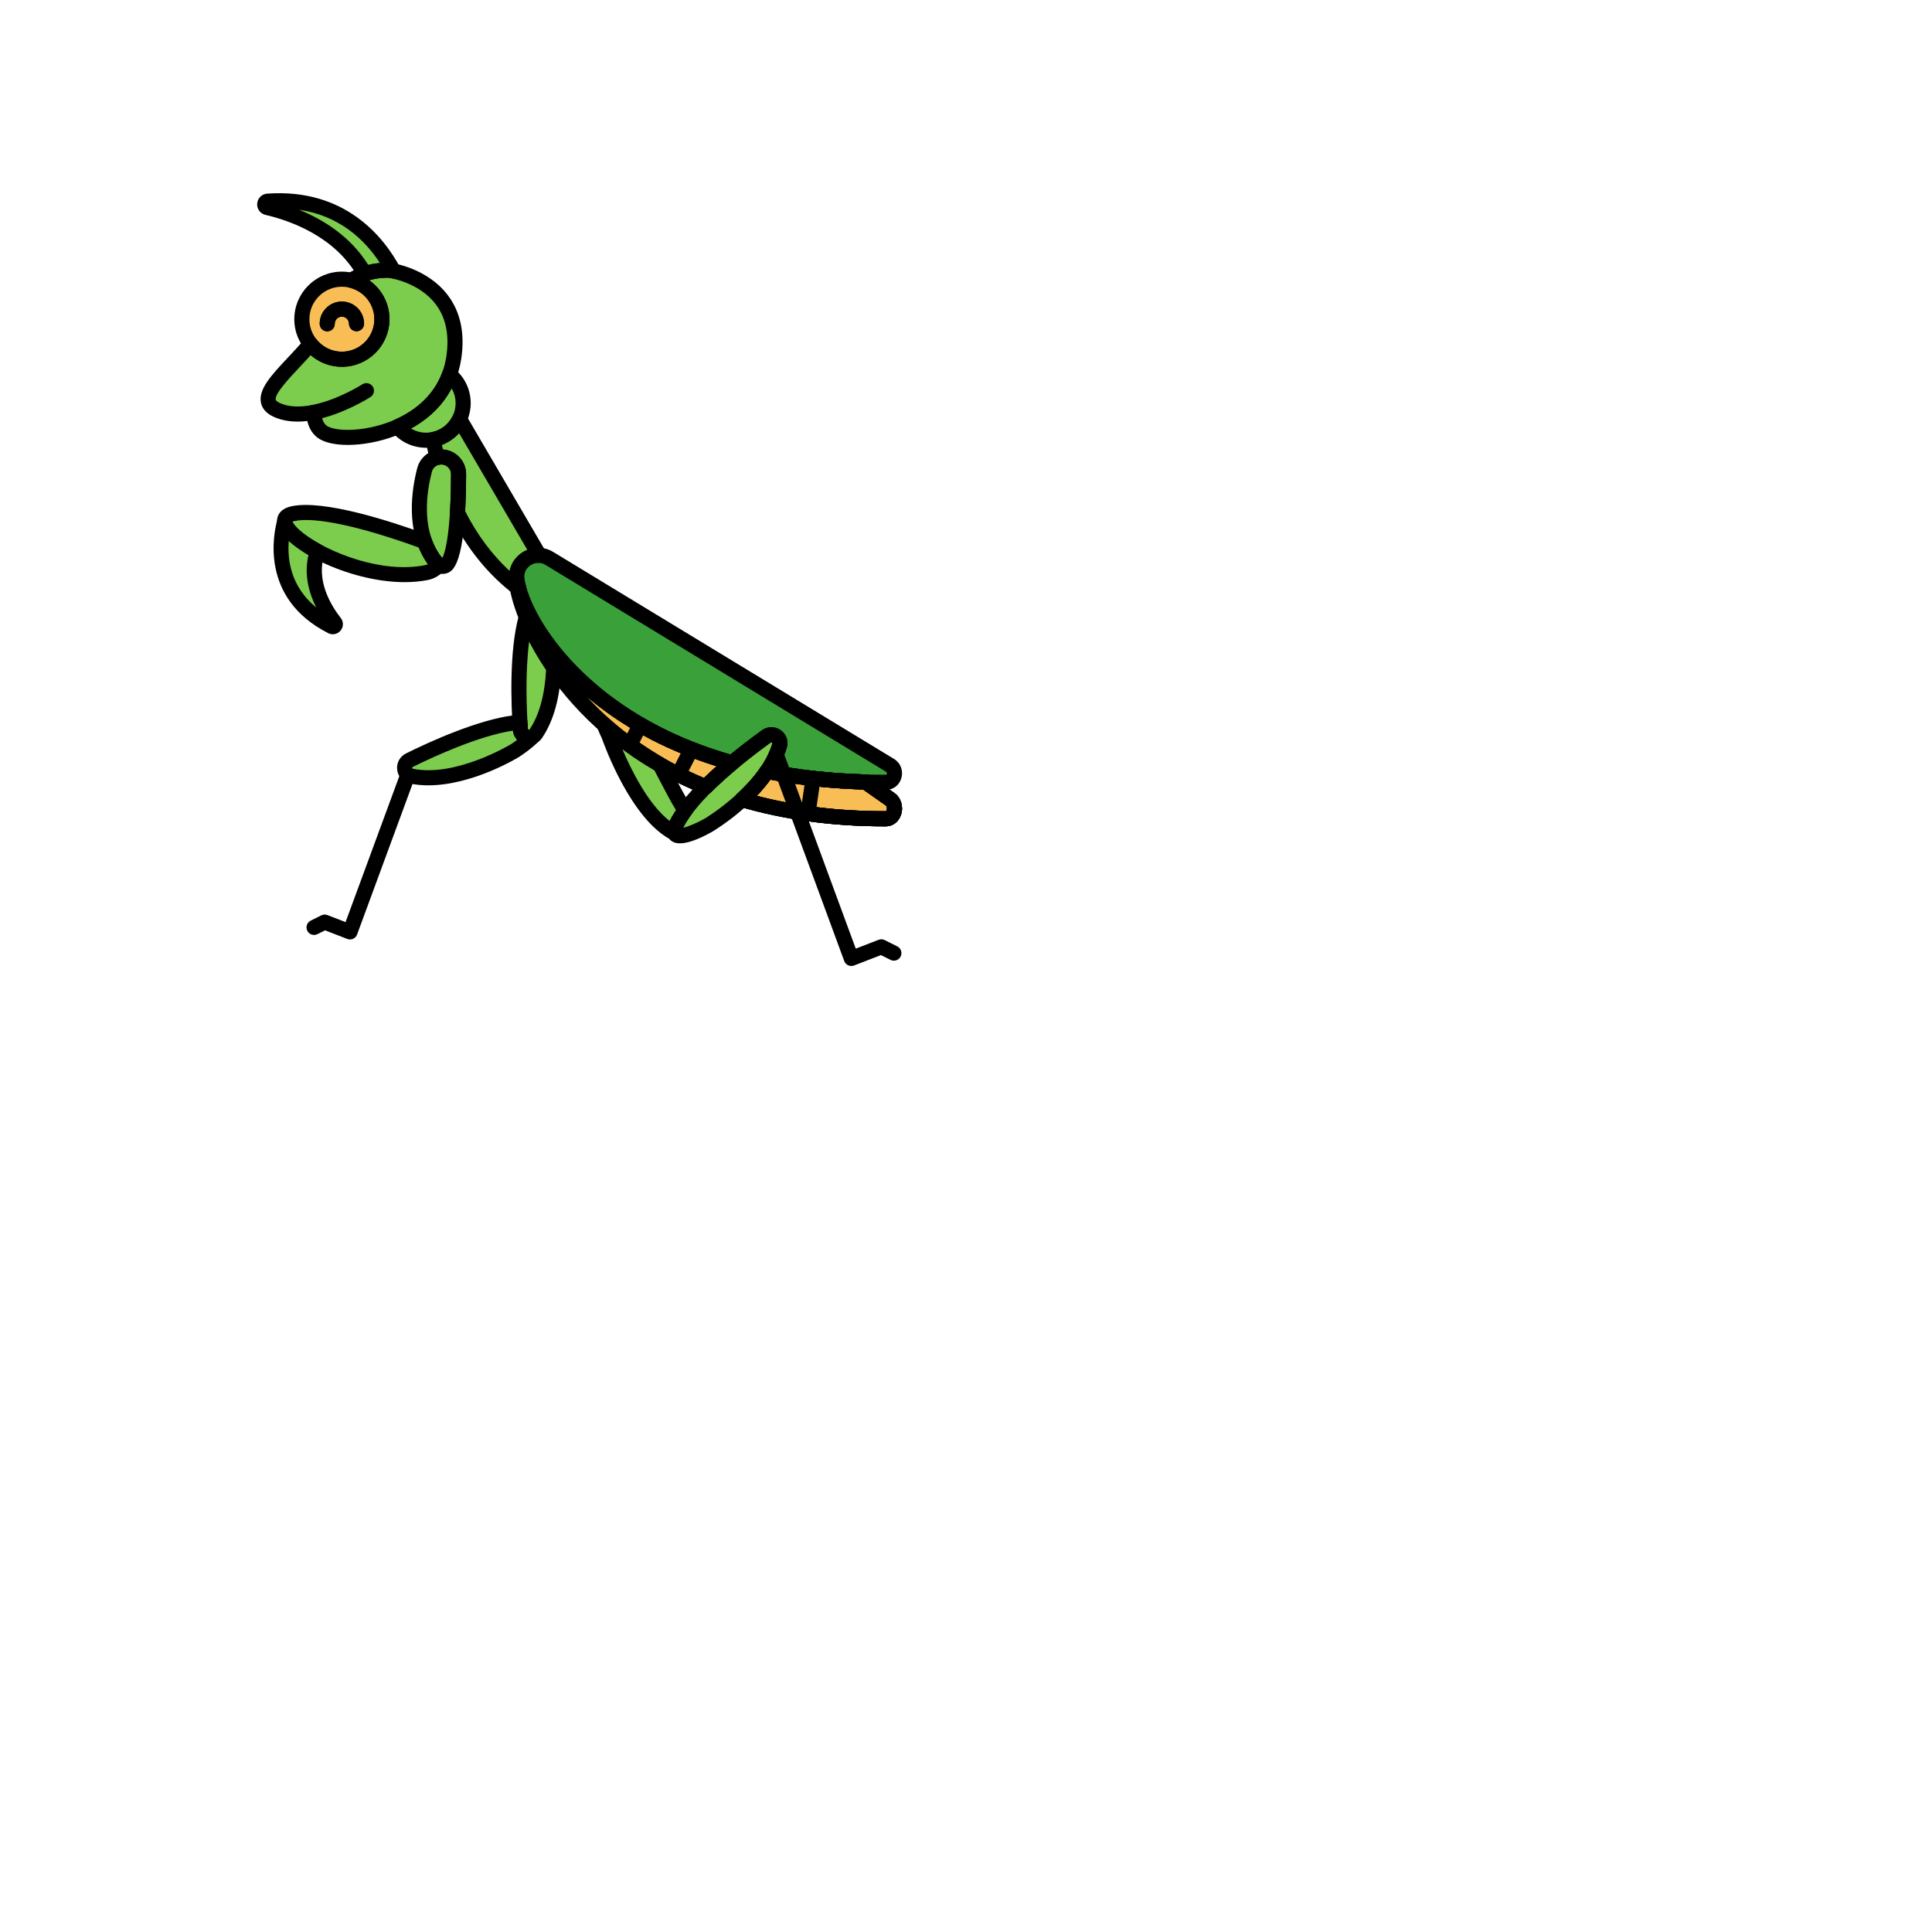 <svg enable-background="new 0 0 512 512" height="100" viewBox="-64 -64 640 640" width="100" xmlns="http://www.w3.org/2000/svg"><circle cx="49.253" cy="41.743" fill="#f9bd55" r="13.262"/><g fill="#7ccc4e"><path d="m65.098 25.541s-6.959-.573-12.7 3.331c5.803 1.414 10.117 6.633 10.117 12.871 0 7.324-5.938 13.262-13.262 13.262-4.226 0-7.982-1.984-10.41-5.063-8.268 9.74-19.422 18.179-11.045 21.902 3.678 1.634 8.004 1.582 12.196.748 0 0-.246 4.053 2.595 6.326 6.431 5.145 39.873 1.286 43.731-24.438 3.859-25.724-21.222-28.939-21.222-28.939z"/><path d="m56.816 26.7c4.374-1.481 8.281-1.16 8.281-1.16s.463.061 1.238.225c-5.46-10.179-17.568-24.826-41.642-23.13-1.225.086-1.385 1.828-.189 2.108 8.949 2.093 24.389 7.666 32.312 21.957z"/><path d="m87.908 93.088c.005-2.752-1.953-5.109-4.657-5.621-2.968-.562-5.848 1.279-6.609 4.202-1.819 6.992-3.723 19.721 2.828 29.334 7.606 11.162 8.418-16.421 8.438-27.915z"/><path d="m79.47 121.003c-1.209-1.774-2.127-3.655-2.814-5.586-10.886-3.987-33.293-11.432-43.54-9.274-12.664 2.667 19.861 24.429 44.199 19.523 1.682-.339 3.097-1.27 4.087-2.531-.59-.413-1.232-1.104-1.932-2.132z"/><path d="m41.118 118.622c-6.343-3.449-10.605-7.296-10.817-9.853-1.252 4.392-5.473 24.051 15.554 34.739.804.408 1.613-.559 1.055-1.268-3.533-4.489-9.091-13.631-5.792-23.618z"/><path d="m84.903 60.045c-3.103 8.596-9.896 14.131-17.222 17.316 2.251 2.73 5.659 4.471 9.474 4.471 6.778 0 12.273-5.495 12.273-12.273 0-3.839-1.765-7.264-4.525-9.514z"/><path d="m107.215 128.164c-.744-4.694 3.177-8.43 7.426-8.21l-26.401-45.152c-1.648 3.478-4.873 6.057-8.76 6.803.311 1.683.734 3.689 1.311 5.954.784-.199 1.615-.253 2.46-.092 2.704.512 4.662 2.87 4.657 5.622-.006 3.339-.08 8.037-.367 12.747 4.352 8.745 10.798 17.891 20.314 25.118-.295-1.031-.51-1.969-.64-2.79z"/><path d="m170.64 209.376s19.205-11.335 23.608-26.431c.74-2.537-2.222-4.565-4.367-3.021-6.082 4.377-20.28 15.118-27.221 24.919-10.555 14.906 7.98 4.533 7.98 4.533z"/><path d="m136.074 175.958c.786 1.986 1.584 3.577 1.584 3.577s8.859 25.849 21.859 32.469c-.388-1.069.36-3.23 3.143-7.16.095-.134.205-.27.303-.404-2.283-3.287-5.172-9.17-8.354-15.147-7.085-4.084-13.232-8.617-18.535-13.335z"/></g><path d="m178.508 188.727c-51.322-14.372-69.436-48.847-71.293-60.563-.025-.161-.025-.316-.04-.474-.062.693-.062 1.409.04 2.151 1.747 12.739 17.881 48.774 62.546 66.819 2.793-2.788 5.822-5.491 8.747-7.933z" fill="#f9bd55"/><path d="m230.855 200.755-8.126-5.702c-11.99-.325-22.84-1.585-32.642-3.55-2.393 3.545-5.349 6.716-8.233 9.364 13.568 4.009 29.352 6.413 47.652 6.364 2.941-.009 3.864-4.712 1.349-6.476z" fill="#f9bd55"/><path d="m230.855 189.54-112.889-68.559c-5.205-3.161-11.689 1.262-10.75 7.184 1.856 11.716 19.957 46.201 71.278 60.575 4.492-3.751 8.721-6.895 11.388-8.815 2.145-1.544 5.107.483 4.367 3.021-.883 3.026-2.366 5.897-4.164 8.559 11.62 2.33 24.704 3.673 39.42 3.639 2.942-.007 3.865-4.077 1.35-5.604z" fill="#3aa03a"/><path d="m108.376 177.624c-.047-.705-.097-1.503-.146-2.378-.578.05-1.188.113-1.863.2-11.911 1.542-28.05 9.057-34.766 12.381-2.369 1.173-1.965 4.739.624 5.273 15.4 3.179 34.409-8.481 34.409-8.481s3.663-2.367 5.985-4.737c-1.661.993-4.094-.052-4.243-2.258z" fill="#7ccc4e"/><path d="m110.317 140.465c-.029.105-.057.194-.087.301-3.129 11.595-2.357 29.382-1.854 36.858.177 2.637 3.627 3.628 5.111 1.44 4.31-6.355 5.676-14.854 5.949-21.892-4.151-6.033-7.128-11.784-9.119-16.707z" fill="#7ccc4e"/><path d="m39.991 75.093c-1.169 0-2.213-.823-2.45-2.013-.269-1.354.61-2.67 1.965-2.939 8.441-1.678 16.443-6.779 16.522-6.83 1.161-.748 2.708-.411 3.455.751.747 1.161.41 2.708-.751 3.454-.359.23-8.89 5.668-18.252 7.529-.164.032-.328.048-.489.048z"/><path d="m44.401 45.762c-1.377 0-2.496-1.114-2.5-2.492-.006-1.964.752-3.812 2.136-5.205s3.228-2.163 5.191-2.17h.025c1.955 0 3.793.758 5.181 2.137 1.393 1.384 2.164 3.228 2.17 5.191.004 1.38-1.111 2.503-2.492 2.508-.003 0-.006 0-.008 0-1.377 0-2.496-1.114-2.5-2.492-.002-.628-.249-1.218-.694-1.66-.443-.441-1.032-.684-1.657-.684-.002 0-.005 0-.008 0-.628.002-1.218.249-1.661.694-.442.445-.685 1.036-.683 1.665.004 1.38-1.111 2.503-2.492 2.508-.002 0-.005 0-.008 0z"/><path d="m49.253 57.505c-8.691 0-15.762-7.07-15.762-15.762s7.071-15.762 15.762-15.762 15.762 7.07 15.762 15.762-7.071 15.762-15.762 15.762zm0-26.524c-5.934 0-10.762 4.828-10.762 10.762s4.828 10.762 10.762 10.762 10.762-4.828 10.762-10.762-4.828-10.762-10.762-10.762z"/><path d="m44.401 45.762c-1.377 0-2.496-1.114-2.5-2.492-.006-1.964.752-3.812 2.136-5.205s3.228-2.163 5.191-2.17h.025c1.955 0 3.793.758 5.181 2.137 1.393 1.384 2.164 3.228 2.17 5.191.004 1.38-1.111 2.503-2.492 2.508-.003 0-.006 0-.008 0-1.377 0-2.496-1.114-2.5-2.492-.002-.628-.249-1.218-.694-1.66-.443-.441-1.032-.684-1.657-.684-.002 0-.005 0-.008 0-.628.002-1.218.249-1.661.694-.442.445-.685 1.036-.683 1.665.004 1.38-1.111 2.503-2.492 2.508-.002 0-.005 0-.008 0z"/><path d="m51.239 83.387c-4.387 0-8.106-.831-10.211-2.516-1.952-1.562-2.833-3.679-3.228-5.401-4.209.491-7.906.042-11.018-1.34-2.465-1.097-3.926-2.694-4.341-4.75-.901-4.464 3.511-9.163 9.098-15.112 1.804-1.922 3.669-3.908 5.397-5.943.485-.571 1.198-.909 1.951-.882.75.014 1.454.363 1.918.952 2.061 2.612 5.14 4.11 8.448 4.11 5.934 0 10.762-4.828 10.762-10.762 0-4.971-3.375-9.265-8.208-10.442-.96-.233-1.692-1.011-1.868-1.983-.176-.973.237-1.957 1.054-2.513 6.397-4.351 13.992-3.78 14.311-3.755.038.003.075.007.113.012.489.062 12.059 1.64 18.932 10.733 4.21 5.57 5.706 12.654 4.445 21.057-1.743 11.618-9.41 20.646-21.589 25.421-5.271 2.065-11.04 3.114-15.966 3.114zm-11.245-13.294c.599 0 1.185.216 1.644.616.583.51.898 1.262.852 2.035 0 .01-.105 2.809 1.662 4.223 2.384 1.907 11.84 2.331 21.229-1.35 6.048-2.371 16.491-8.318 18.469-21.508 1.05-7.005-.115-12.813-3.465-17.267-5.342-7.101-14.678-8.681-15.545-8.813-.45-.026-3.286-.131-6.52.82 4.11 2.878 6.696 7.626 6.696 12.894 0 8.691-7.071 15.762-15.762 15.762-3.848 0-7.483-1.381-10.327-3.861-1.243 1.385-2.506 2.73-3.742 4.047-3.474 3.699-8.232 8.767-7.842 10.699.104.513 1.063.989 1.471 1.171 2.791 1.238 6.389 1.436 10.693.58.161-.033.325-.048.487-.048z"/><path d="m56.817 29.2c-.889 0-1.736-.475-2.187-1.288-7.514-13.553-22.457-18.808-30.695-20.734-1.727-.403-2.878-1.979-2.737-3.748.142-1.78 1.539-3.164 3.321-3.289 25.919-1.825 38.703 14.531 44.02 24.443.459.856.381 1.902-.203 2.681-.583.778-1.565 1.148-2.516.947-.495-.104-.841-.161-.985-.183-.468-.025-3.7-.151-7.218 1.039-.263.089-.534.132-.8.132zm-21.79-23.738c7.944 3.225 17.036 8.789 22.959 18.298 1.425-.35 2.753-.541 3.876-.643-5.152-7.876-13.521-15.701-26.835-17.655z"/><path d="m82.639 126.12c-1.798 0-3.554-1.242-5.234-3.71-7.143-10.482-5.059-24.154-3.181-31.371 1.089-4.183 5.259-6.826 9.494-6.028 3.884.734 6.698 4.134 6.691 8.082-.054 30.842-4.61 32.242-6.555 32.84-.408.125-.813.187-1.215.187zm-.446-36.253c-1.441 0-2.754.982-3.131 2.432-1.665 6.396-3.556 18.446 2.474 27.296.415.609.742.987.975 1.218 1.146-1.971 2.866-9.515 2.897-27.729v-.001c.003-1.543-1.1-2.872-2.622-3.16-.198-.037-.397-.056-.593-.056z"/><path d="m70.049 128.846c-18.76 0-40.52-11.306-42.156-19.246-.469-2.275.521-5.021 4.708-5.903 10.679-2.244 32.724 4.908 44.915 9.373.698.256 1.246.809 1.496 1.51.648 1.82 1.497 3.509 2.524 5.017.659.968 1.098 1.352 1.301 1.494.562.394.937 1.002 1.037 1.681s-.083 1.369-.506 1.908c-1.393 1.775-3.367 2.996-5.56 3.438-2.479.499-5.09.728-7.759.728zm-37.187-20.027c.265.628 1.271 2.095 4.014 4.162 7.945 5.99 25.59 13.126 39.945 10.233.346-.069.659-.174.94-.3-.119-.162-.238-.33-.357-.505-1.052-1.545-1.951-3.234-2.678-5.035-19.371-7.015-34.313-10.217-41.094-8.786-.37.079-.615.164-.77.231z"/><path d="m46.247 146.104c-.515 0-1.036-.119-1.524-.367-22.915-11.647-18.037-33.41-16.827-37.654.331-1.161 1.446-1.919 2.647-1.803 1.202.118 2.148 1.078 2.248 2.281.073.882 2.572 4.086 9.52 7.864 1.062.577 1.559 1.832 1.18 2.98-2.925 8.854 2.117 17.138 5.383 21.288.975 1.24.957 2.958-.044 4.179-.658.803-1.608 1.232-2.583 1.232zm-14.574-30.958c-.526 6.144.568 15.11 9.093 22.117-2.394-4.745-4.114-10.84-2.583-17.433-1.96-1.159-4.456-2.801-6.51-4.684z"/><path d="m77.156 84.332c-4.427 0-8.583-1.961-11.403-5.38-.5-.605-.686-1.411-.502-2.174.183-.764.714-1.396 1.434-1.71 5.486-2.385 12.691-7.075 15.867-15.872.275-.763.903-1.345 1.684-1.561.781-.215 1.618-.041 2.247.472 3.46 2.82 5.445 6.995 5.445 11.452 0 8.146-6.627 14.773-14.772 14.773zm-5.01-6.379c1.496.894 3.22 1.379 5.01 1.379 5.389 0 9.772-4.384 9.772-9.772 0-1.753-.465-3.44-1.323-4.913-3.393 6.472-8.639 10.653-13.459 13.306z"/><path d="m107.856 133.453c-.533 0-1.066-.17-1.512-.509-8.644-6.564-15.723-15.311-21.041-25.995-.195-.393-.284-.829-.257-1.267.29-4.754.357-9.476.362-12.599.003-1.544-1.1-2.873-2.622-3.161-.436-.083-.9-.063-1.382.06-1.337.334-2.695-.47-3.036-1.807-.524-2.054-.978-4.112-1.348-6.116-.25-1.351.638-2.65 1.987-2.909 3.033-.582 5.64-2.608 6.972-5.419.397-.837 1.225-1.387 2.151-1.427.917-.03 1.798.436 2.266 1.236l26.401 45.151c.464.793.455 1.776-.022 2.562-.478.785-1.354 1.242-2.265 1.197-1.393-.084-2.776.52-3.73 1.581-.927 1.03-1.316 2.358-1.097 3.74v.001c.114.723.308 1.561.574 2.49.297 1.035-.102 2.144-.99 2.752-.425.294-.918.439-1.411.439zm-17.779-28.141c3.95 7.779 8.892 14.426 14.74 19.832.333-1.64 1.098-3.177 2.248-4.455 1.006-1.118 2.258-1.981 3.628-2.534l-22.613-38.673c-1.565 1.722-3.52 3.061-5.701 3.889.107.504.219 1.009.336 1.516.336.02.67.061 1.002.124 3.884.734 6.698 4.134 6.691 8.082-.005 3.043-.068 7.575-.331 12.219z"/><path d="m228.979 209.731c-8.829 0-17.464-.582-25.678-1.73-.659-.092-1.254-.442-1.653-.976-.399-.532-.57-1.201-.475-1.86l1.697-11.668c.194-1.335 1.415-2.269 2.752-2.124 5.593.625 11.371 1.022 17.174 1.181.49.014.966.171 1.368.452l8.126 5.702c2.146 1.505 3.056 4.43 2.212 7.113-.744 2.368-2.704 3.903-4.992 3.909-.176 0-.354.001-.531.001zm-22.493-6.353c7.396.918 15.136 1.347 23.011 1.353.087-.047.299-.379.315-.891.011-.36-.086-.823-.393-1.038l-7.513-5.271c-4.861-.15-9.703-.463-14.434-.935z"/><path d="m161.25 215.366c-1.472 0-2.599-.431-3.375-1.293-2.374-2.639.055-6.877 2.745-10.674 6.905-9.751 20.381-20.164 27.8-25.504 1.872-1.345 4.305-1.35 6.2-.011 1.868 1.32 2.664 3.582 2.028 5.761-4.627 15.863-23.918 27.4-24.737 27.884-.016.01-.033.019-.05.028-4.533 2.538-8.082 3.809-10.611 3.809zm30.27-33.477c-.088 0-.148.044-.179.065-5.769 4.152-19.914 14.835-26.641 24.334-1.341 1.895-2.038 3.152-2.399 3.947 1.709-.423 4.583-1.626 7.088-3.024.718-.431 18.452-11.229 22.459-24.966.021-.073.048-.163-.115-.278-.083-.059-.154-.078-.213-.078zm-20.88 27.487h.01z"/><path d="m218.015 256c-.352 0-.702-.074-1.029-.222-.611-.275-1.085-.785-1.317-1.414l-24.869-67.525c-.477-1.296.187-2.733 1.482-3.21 1.295-.481 2.732.186 3.21 1.481l23.989 65.14 7.559-2.93c.655-.256 1.39-.222 2.021.095l4.166 2.081c1.235.617 1.736 2.118 1.119 3.354-.616 1.236-2.117 1.739-3.354 1.119l-3.176-1.587-8.898 3.449c-.291.112-.597.169-.903.169z"/><path d="m51.94 247.208c-.306 0-.612-.057-.903-.169l-7.356-2.852-2.529 1.264c-1.234.618-2.737.116-3.354-1.119s-.116-2.736 1.119-3.354l3.519-1.758c.63-.315 1.364-.35 2.021-.095l6.017 2.332 18.31-49.718c.478-1.295 1.915-1.962 3.21-1.481 1.296.477 1.959 1.914 1.482 3.21l-19.188 52.104c-.232.629-.707 1.139-1.317 1.414-.328.148-.679.222-1.031.222z"/><path d="m159.517 214.504c-.386 0-.775-.089-1.134-.272-13.346-6.796-22.19-31.312-23.035-33.729-.227-.462-.915-1.896-1.598-3.624-.426-1.077-.057-2.306.892-2.969.948-.663 2.229-.589 3.094.181 5.489 4.884 11.585 9.27 18.122 13.036.406.234.738.577.958.991.782 1.47 1.547 2.935 2.29 4.356 2.199 4.21 4.277 8.187 5.911 10.54.607.874.594 2.037-.032 2.897l-.284.377c-2.426 3.426-2.734 4.761-2.773 5.052.252.914-.035 1.9-.754 2.536-.468.414-1.06.628-1.657.628zm-17.382-30.403c2.895 6.817 8.56 18.346 15.709 23.874.493-1.057 1.187-2.243 2.095-3.591-1.567-2.517-3.306-5.845-5.265-9.596-.631-1.207-1.278-2.446-1.938-3.692-3.678-2.151-7.22-4.489-10.601-6.995z"/><path d="m169.76 199.161c-.315 0-.633-.06-.936-.182-9.275-3.748-17.912-8.501-25.671-14.125-.997-.723-1.319-2.062-.76-3.159l3.437-6.746c.312-.611.861-1.068 1.519-1.263.658-.193 1.368-.11 1.962.234 8.913 5.164 18.966 9.333 29.88 12.392.894.25 1.575.976 1.77 1.884.195.907-.13 1.848-.842 2.442-3.191 2.663-6.082 5.284-8.591 7.791-.479.478-1.117.732-1.768.732zm-21.932-17.12c6.546 4.552 13.715 8.473 21.357 11.68 1.324-1.282 2.735-2.588 4.225-3.909-8.717-2.733-16.866-6.176-24.31-10.269z"/><path d="m228.964 209.731c-17.208 0-33.293-2.176-47.819-6.468-.864-.255-1.523-.955-1.727-1.833-.203-.877.081-1.796.745-2.405 3.196-2.937 5.84-5.94 7.857-8.931.564-.836 1.574-1.251 2.564-1.053 10.095 2.024 20.933 3.206 32.212 3.512.491.014.966.171 1.368.452l8.126 5.702c2.145 1.505 3.055 4.43 2.212 7.113-.744 2.368-2.704 3.903-4.992 3.909-.181.001-.364.002-.546.002zm-42.269-10.112c12.968 3.394 27.163 5.112 42.269 5.112.178 0 .355-.001.533-.001.087-.047.299-.379.315-.891.011-.36-.086-.823-.393-1.038l-7.512-5.271c-10.701-.327-21.016-1.427-30.702-3.272-1.315 1.799-2.822 3.592-4.51 5.361z"/><path d="m169.773 199.147c-.315 0-.633-.06-.936-.182-3.256-1.315-6.362-2.712-9.231-4.148-.595-.298-1.047-.821-1.255-1.454s-.155-1.322.147-1.916l4.264-8.37c.583-1.146 1.942-1.663 3.14-1.192 4.19 1.643 8.661 3.133 13.287 4.429.894.25 1.576.976 1.77 1.883.195.908-.129 1.849-.842 2.443-3.185 2.659-6.071 5.276-8.577 7.777-.478.477-1.117.73-1.767.73zm-5.664-7.7c1.633.771 3.335 1.527 5.089 2.261 1.319-1.277 2.726-2.577 4.21-3.894-2.465-.771-4.875-1.595-7.211-2.465z"/><path d="m228.966 209.731c-17.192 0-33.276-2.178-47.815-6.474-.864-.255-1.523-.955-1.727-1.833-.203-.877.081-1.796.744-2.405 3.194-2.936 5.835-5.938 7.851-8.924.564-.836 1.576-1.254 2.564-1.053 10.084 2.023 20.922 3.204 32.213 3.511.491.014.966.171 1.368.452l8.126 5.702c2.146 1.505 3.056 4.43 2.212 7.113-.744 2.368-2.704 3.903-4.992 3.909-.181.001-.363.002-.544.002zm-42.265-10.118c12.979 3.398 27.172 5.118 42.265 5.118.178 0 .354-.001.531-.001.087-.047.299-.379.315-.891.011-.36-.086-.823-.393-1.038l-7.512-5.271c-10.71-.327-21.027-1.427-30.703-3.271-1.313 1.797-2.818 3.586-4.503 5.354z"/><path d="m169.761 199.16c-.315 0-.633-.06-.936-.182-47.229-19.083-62.471-57.015-64.086-68.798-.12-.876-.138-1.764-.053-2.713.116-1.288 1.194-2.275 2.486-2.277h.004c1.291 0 2.37.983 2.489 2.27l.019.261c2.115 13.396 21.884 45.265 69.499 58.6.894.25 1.576.976 1.77 1.883.195.908-.129 1.849-.842 2.443-3.187 2.66-6.074 5.279-8.582 7.783-.479.476-1.118.73-1.768.73zm-39.3-32.302c9.309 10.054 22.02 19.847 38.726 26.861 1.32-1.279 2.728-2.581 4.214-3.898-18.63-5.826-32.614-14.179-42.94-22.963z"/><path d="m228.965 209.731c-17.208 0-33.293-2.176-47.821-6.468-.864-.255-1.523-.955-1.727-1.833-.203-.878.081-1.797.745-2.406 3.194-2.933 5.835-5.934 7.852-8.921.564-.836 1.574-1.254 2.563-1.053 10.066 2.018 20.906 3.196 32.219 3.503.491.014.966.171 1.368.452l8.126 5.702c2.145 1.505 3.055 4.43 2.212 7.113-.744 2.368-2.704 3.903-4.992 3.909-.181.001-.364.002-.545.002zm-42.27-10.112c13.122 3.435 27.497 5.115 42.802 5.111.087-.047.299-.379.315-.891.011-.36-.086-.823-.393-1.038l-7.512-5.271c-10.729-.328-21.047-1.425-30.709-3.264-1.313 1.796-2.818 3.587-4.503 5.353z"/><path d="m228.98 197.646c-13.93 0-27.179-1.241-39.388-3.689-.82-.164-1.503-.729-1.821-1.502-.317-.774-.227-1.655.241-2.349 1.802-2.667 3.092-5.312 3.836-7.86.021-.073.048-.163-.115-.278-.207-.146-.342-.049-.392-.013-2.716 1.955-6.873 5.053-11.245 8.704-.632.528-1.485.712-2.277.488-53.948-15.109-71.262-51.155-73.073-62.591-.59-3.726 1.002-7.354 4.157-9.472 3.152-2.115 7.122-2.207 10.361-.24l112.889 68.56-.001-.001c2.152 1.307 3.136 3.841 2.45 6.308-.664 2.384-2.662 3.928-5.091 3.935-.177-.001-.354 0-.531 0zm-34.881-7.925c11.055 1.969 22.908 2.92 35.399 2.924.093 0 .21-.001.287-.275.031-.111.106-.49-.227-.691 0 0 0-.001-.001-.001l-112.889-68.56c-1.578-.959-3.439-.915-4.979.118-1.542 1.035-2.291 2.731-2.005 4.537 2.096 13.231 21.535 44.665 68.228 58.201 4.106-3.377 7.937-6.227 10.508-8.078 1.871-1.346 4.304-1.351 6.2-.011 1.868 1.32 2.664 3.582 2.028 5.761-.585 2.003-1.438 4.036-2.549 6.075z"/><path d="m77.894 196.151c-2.078 0-4.148-.184-6.173-.602-2.224-.46-3.85-2.223-4.141-4.492-.295-2.301.848-4.448 2.914-5.471 8.191-4.055 23.704-11.086 35.553-12.62.713-.092 1.356-.157 1.965-.211.675-.068 1.344.157 1.855.601s.822 1.074.859 1.751c.048.865.098 1.652.144 2.349.006.092.023.18.16.252.12.062.25.063.307.028 1.079-.644 2.469-.387 3.246.6.777.988.701 2.398-.179 3.297-2.488 2.539-6.254 4.984-6.413 5.087-.752.463-15.566 9.43-30.097 9.431zm28.01-18.116c-11.475 1.719-26.966 8.951-33.193 12.033-.056.028-.204.102-.172.353.025.197.118.217.193.232 14.231 2.937 32.416-8.053 32.598-8.165s.866-.564 1.994-1.396c-.787-.824-1.289-1.889-1.42-3.057z"/><path d="m111.249 182.769c-.47 0-.949-.063-1.425-.192-2.24-.606-3.787-2.484-3.941-4.784-.614-9.121-1.179-26.145 1.935-37.677l.063-.222c.285-1.033 1.209-1.816 2.279-1.878 1.073-.059 2.073.52 2.475 1.513 2.149 5.315 5.213 10.927 8.861 16.228.306.444.459.975.438 1.514-.376 9.708-2.522 17.513-6.378 23.198-.999 1.472-2.598 2.3-4.307 2.3zm.04-34.274c-1.388 10.577-.804 23.232-.418 28.961.004.062.016.229.26.294.193.051.245-.025.288-.089 3.173-4.678 5.063-11.5 5.484-19.768-2.077-3.072-3.967-6.24-5.614-9.398z"/></svg>